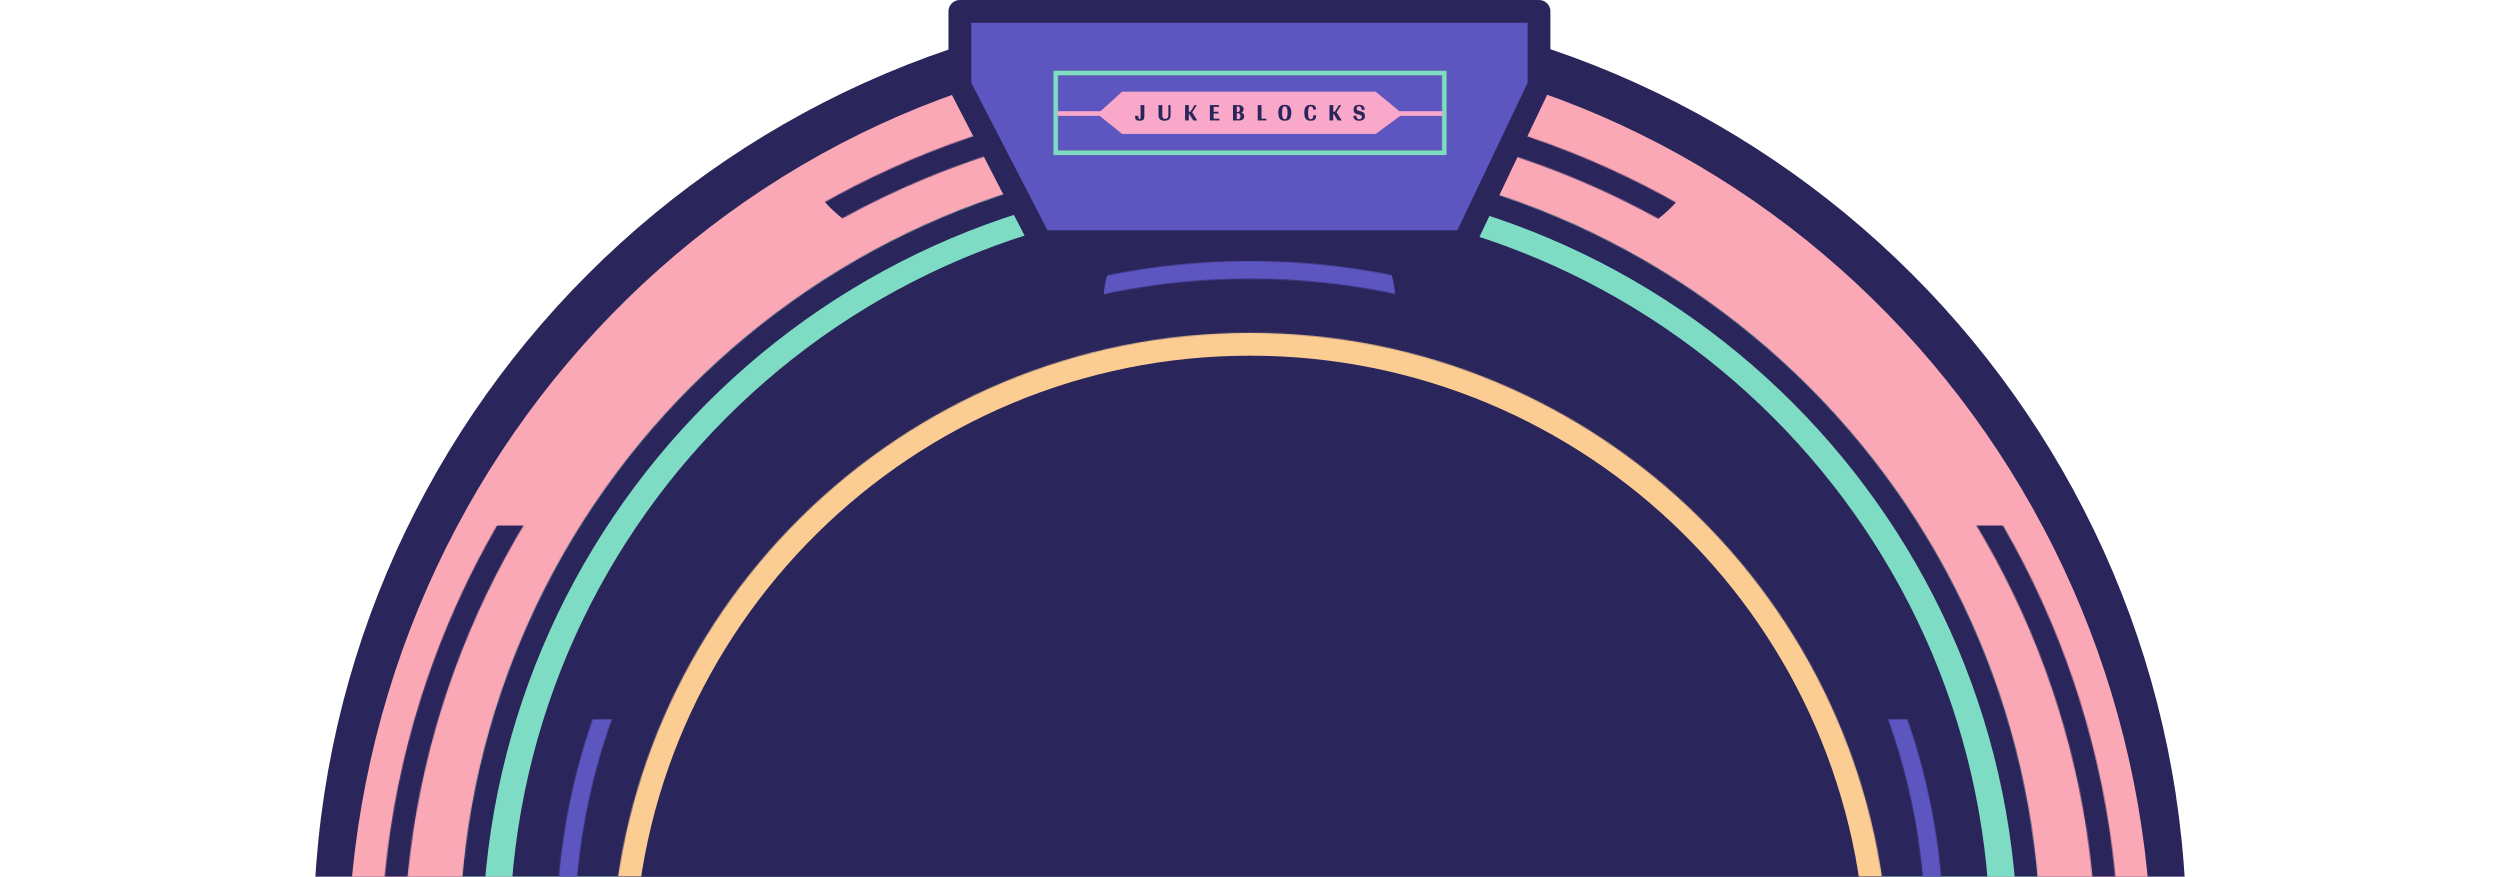 <svg width="2193" height="769" viewBox="0 0 2193 769" fill="none" xmlns="http://www.w3.org/2000/svg">
<g clip-path="url(#clip0)">
<path fill-rule="evenodd" clip-rule="evenodd" d="M1917.86 837C1917.95 831.845 1918 826.678 1918 821.5C1918 367.798 1550.2 0 1096.5 0C642.798 0 275 367.798 275 821.5C275 826.678 275.048 831.845 275.143 837H275V2998H1918V837H1917.86Z" fill="#2A265B"/>
<path fill-rule="evenodd" clip-rule="evenodd" d="M1887.58 864.391C1887.67 859.301 1887.72 854.2 1887.72 849.088C1887.72 401.136 1533.41 38 1096.36 38C659.303 38 305 401.136 305 849.088C305 854.2 305.046 859.301 305.138 864.391H305V2998H1887.72V864.391H1887.58Z" fill="url(#paint0_linear)"/>
<mask id="path-3-inside-1" fill="white">
<path fill-rule="evenodd" clip-rule="evenodd" d="M1789.88 843.247C1789.96 838.949 1790 834.642 1790 830.325C1790 446.86 1479.51 136 1096.5 136C713.491 136 403 446.86 403 830.325C403 834.642 403.039 838.949 403.118 843.247H403V2999H1790V843.247H1789.88Z"/>
</mask>
<path fill-rule="evenodd" clip-rule="evenodd" d="M1789.88 843.247C1789.96 838.949 1790 834.642 1790 830.325C1790 446.86 1479.51 136 1096.5 136C713.491 136 403 446.86 403 830.325C403 834.642 403.039 838.949 403.118 843.247H403V2999H1790V843.247H1789.88Z" fill="#7FDCC4"/>
<path d="M1789.88 843.247L1769.89 842.882L1769.51 863.247H1789.88V843.247ZM403.118 843.247V863.247H423.486L423.114 842.882L403.118 843.247ZM403 843.247V823.247H383V843.247H403ZM403 2999H383V3019H403V2999ZM1790 2999V3019H1810V2999H1790ZM1790 843.247H1810V823.247H1790V843.247ZM1770 830.325C1770 834.52 1769.96 838.706 1769.89 842.882L1809.88 843.612C1809.96 839.192 1810 834.763 1810 830.325H1770ZM1096.5 156C1468.44 156 1770 457.883 1770 830.325H1810C1810 435.837 1490.58 116 1096.5 116V156ZM423 830.325C423 457.883 724.559 156 1096.5 156V116C702.422 116 383 435.837 383 830.325H423ZM423.114 842.882C423.038 838.706 423 834.52 423 830.325H383C383 834.763 383.04 839.192 383.121 843.611L423.114 842.882ZM403 863.247H403.118V823.247H403V863.247ZM423 2999V843.247H383V2999H423ZM1790 2979H403V3019H1790V2979ZM1770 843.247V2999H1810V843.247H1770ZM1789.88 863.247H1790V823.247H1789.88V863.247Z" fill="#2A265B" mask="url(#path-3-inside-1)"/>
<g filter="url(#filter0_b)">
<path fill-rule="evenodd" clip-rule="evenodd" d="M1745.69 838C1745.76 833.99 1745.8 829.972 1745.8 825.945C1745.8 466.99 1455.05 176 1096.4 176C737.746 176 447 466.99 447 825.945C447 829.972 447.037 833.99 447.109 838H447V2998H1746V838H1745.69Z" fill="#2A265B"/>
</g>
<mask id="path-6-inside-2" fill="white">
<path fill-rule="evenodd" clip-rule="evenodd" d="M1657 852.5V1984C1657 2039.23 1612.23 2084 1557 2084H636C580.771 2084 536 2039.23 536 1984V852.5V845.025C536 845.011 536.011 845 536.025 845V845C536.038 845 536.049 844.989 536.049 844.975C540.077 538.888 789.456 292 1096.5 292C1403.54 292 1652.92 538.888 1656.95 844.975C1656.95 844.989 1656.96 845 1656.98 845V845C1656.99 845 1657 845.011 1657 845.025V852.5Z"/>
</mask>
<path fill-rule="evenodd" clip-rule="evenodd" d="M1657 852.5V1984C1657 2039.23 1612.23 2084 1557 2084H636C580.771 2084 536 2039.23 536 1984V852.5V845.025C536 845.011 536.011 845 536.025 845V845C536.038 845 536.049 844.989 536.049 844.975C540.077 538.888 789.456 292 1096.5 292C1403.54 292 1652.92 538.888 1656.95 844.975C1656.95 844.989 1656.96 845 1656.98 845V845C1656.99 845 1657 845.011 1657 845.025V852.5Z" fill="#2A265B"/>
<path d="M536.049 844.975L556.048 845.239L536.049 844.975ZM1656.95 844.975L1636.95 845.239L1656.95 844.975ZM1637 852.5V1984H1677V852.5H1637ZM1557 2064H636V2104H1557V2064ZM556 1984V852.5H516V1984H556ZM556 852.5V845.025H516V852.5H556ZM556.048 845.239C559.931 550.079 800.414 312 1096.5 312V272C778.499 272 520.222 527.697 516.051 844.712L556.048 845.239ZM1096.5 312C1392.59 312 1633.07 550.079 1636.95 845.239L1676.95 844.712C1672.78 527.697 1414.5 272 1096.5 272V312ZM1637 845.025V852.5H1677V845.025H1637ZM1656.98 865C1645.94 865 1637 856.057 1637 845.025H1677C1677 833.965 1668.03 825 1656.98 825V865ZM536.025 865C547.125 865 555.905 856.05 556.048 845.239L516.051 844.712C516.193 833.928 524.951 825 536.025 825V865ZM556 845.025C556 856.057 547.057 865 536.025 865V825C524.965 825 516 833.966 516 845.025H556ZM1636.95 845.239C1637.09 856.045 1645.87 865 1656.98 865V825C1668.05 825 1676.81 833.933 1676.95 844.712L1636.95 845.239ZM636 2064C591.817 2064 556 2028.18 556 1984H516C516 2050.27 569.726 2104 636 2104V2064ZM1637 1984C1637 2028.18 1601.18 2064 1557 2064V2104C1623.27 2104 1677 2050.27 1677 1984H1637Z" fill="#FCCD93" mask="url(#path-6-inside-2)"/>
<mask id="mask0" mask-type="alpha" maskUnits="userSpaceOnUse" x="334" y="80" width="1525" height="772">
<path fill-rule="evenodd" clip-rule="evenodd" d="M1096.5 100C686.422 100 354 432.211 354 842C354 847.523 349.523 852 344 852C338.477 852 334 847.523 334 842C334 421.153 675.389 80 1096.5 80C1517.61 80 1859 421.153 1859 842C1859 847.523 1854.52 852 1849 852C1843.48 852 1839 847.523 1839 842C1839 432.211 1506.58 100 1096.5 100Z" fill="#2A265B"/>
</mask>
<g mask="url(#mask0)">
<path d="M1486 140.5C1486 212.573 1311.84 271 1097 271C882.161 271 708 212.573 708 140.5C708 68.427 882.161 10 1097 10C1311.84 10 1486 68.427 1486 140.5Z" fill="#2A265B"/>
<rect x="263" y="461" width="1666" height="353" fill="#2A265B"/>
</g>
<mask id="mask1" mask-type="alpha" maskUnits="userSpaceOnUse" x="488" y="229" width="1217" height="599">
<path fill-rule="evenodd" clip-rule="evenodd" d="M1096.5 244.518C769.245 244.518 503.961 502.283 503.961 820.241C503.961 824.526 500.388 828 495.98 828C491.573 828 488 824.526 488 820.241C488 493.703 760.44 229 1096.5 229C1432.56 229 1705 493.703 1705 820.241C1705 824.526 1701.43 828 1697.02 828C1692.61 828 1689.04 824.526 1689.04 820.241C1689.04 502.283 1423.76 244.518 1096.5 244.518Z" fill="#5D55C0"/>
</mask>
<g mask="url(#mask1)">
<path d="M1224 264C1224 319.781 1166.69 365 1096 365C1025.31 365 968 319.781 968 264C968 208.219 1025.31 163 1096 163C1166.69 163 1224 208.219 1224 264Z" fill="#5D55C0"/>
<rect x="431" y="631" width="1330" height="197" fill="#5D55C0"/>
</g>
<path d="M1350 10H842V75L912.778 212H1284.7L1350 75V10Z" fill="#5D55C0" stroke="#2A265B" stroke-width="20" stroke-linecap="round" stroke-linejoin="round"/>
<mask id="path-15-inside-3" fill="white">
<path fill-rule="evenodd" clip-rule="evenodd" d="M1264.87 66.111V131.889H928.128V66.111H1264.87ZM924 62H1269V136H924V62Z"/>
</mask>
<path fill-rule="evenodd" clip-rule="evenodd" d="M1264.87 66.111V131.889H928.128V66.111H1264.87ZM924 62H1269V136H924V62Z" fill="#484848"/>
<path d="M1264.87 66.111H1314.87V16.111H1264.87V66.111ZM1264.87 131.889V181.889H1314.87V131.889H1264.87ZM928.128 131.889H878.128V181.889H928.128V131.889ZM928.128 66.111V16.111H878.128V66.111H928.128ZM924 62V12H874V62H924ZM1269 62H1319V12H1269V62ZM1269 136V186H1319V136H1269ZM924 136H874V186H924V136ZM1264.87 16.111H928.128V116.111H1264.87V16.111ZM1314.87 131.889V66.111H1214.87V131.889H1314.87ZM928.128 181.889H1264.87V81.889H928.128V181.889ZM878.128 66.111V131.889H978.128V66.111H878.128ZM874 62V136H974V62H874ZM1269 12H924V112H1269V12ZM1319 136V62H1219V136H1319ZM924 186H1269V86H924V186Z" fill="#7FDCC4" mask="url(#path-15-inside-3)"/>
<path fill-rule="evenodd" clip-rule="evenodd" d="M984.348 80.418H1206.75L1227.42 97.52H1265.45V101.631H1228.27L1206.75 117.5H984.348L964.629 101.631H927.633V97.52H965.413L984.348 80.418Z" fill="#FAA8C9"/>
<path d="M1003.83 92.192H1000.51V102.287C1000.51 103.789 1000.18 104.54 999.536 104.54C998.89 104.54 998.567 103.545 998.567 101.556H995.658C995.658 103.467 995.962 104.667 996.569 105.155C997.176 105.662 998.048 105.915 999.184 105.915C1000.32 105.915 1001.19 105.818 1001.8 105.623C1002.43 105.428 1002.88 105.145 1003.15 104.774C1003.6 104.13 1003.83 103.301 1003.83 102.287V92.192Z" fill="#2A265B"/>
<path d="M1026.84 92.192H1024.9V101.204C1024.9 102.277 1024.63 103.067 1024.08 103.575C1023.53 104.062 1022.82 104.306 1021.96 104.306C1020.38 104.306 1019.58 103.272 1019.58 101.204V92.192H1016.26V101.204C1016.26 104.345 1018.09 105.915 1021.76 105.915C1022.99 105.915 1024.11 105.603 1025.11 104.979C1026.26 104.257 1026.84 102.999 1026.84 101.204V92.192Z" fill="#2A265B"/>
<path d="M1042.96 99.595L1046.75 105.652H1050.25L1045.78 98.483L1049.81 92.192H1047.87L1044.23 97.986H1042.85V92.192H1039.53V105.652H1042.85V99.595H1042.96Z" fill="#2A265B"/>
<path d="M1069.7 104.072H1064.62V99.595H1068.82V98.015H1064.62V93.772H1069.35V92.192H1061.3V105.652H1069.7V104.072Z" fill="#2A265B"/>
<path d="M1090.9 95.645C1090.9 94.748 1090.56 93.948 1089.88 93.246C1089.21 92.543 1088.04 92.192 1086.35 92.192H1081.59V105.652H1086.88C1088.52 105.652 1089.69 105.301 1090.38 104.599C1091.06 103.896 1091.4 103.048 1091.4 102.053C1091.4 100.375 1090.58 99.263 1088.94 98.717C1090.25 98.23 1090.9 97.206 1090.9 95.645ZM1084.91 98.191V93.392H1086.03C1087.09 93.392 1087.61 94.192 1087.61 95.791C1087.61 97.391 1087.09 98.191 1086.03 98.191H1084.91ZM1084.91 104.452V99.361H1086.44C1086.95 99.361 1087.35 99.634 1087.64 100.18C1087.96 100.707 1088.11 101.331 1088.11 102.053C1088.11 103.653 1087.56 104.452 1086.44 104.452H1084.91Z" fill="#2A265B"/>
<path d="M1110.82 104.072H1106.59V92.192H1103.27V105.652H1110.82V104.072Z" fill="#2A265B"/>
<path d="M1127.04 105.915C1129.18 105.915 1130.66 105.311 1131.48 104.101C1132.32 102.872 1132.74 101.156 1132.74 98.951C1132.74 96.747 1132.32 95.031 1131.48 93.802C1130.66 92.553 1129.18 91.929 1127.04 91.929C1124.77 91.929 1123.22 92.621 1122.4 94.006C1121.68 95.235 1121.31 96.874 1121.31 98.922C1121.31 102.394 1122.26 104.56 1124.16 105.418C1124.95 105.75 1125.91 105.915 1127.04 105.915ZM1124.63 98.922C1124.63 97.771 1124.69 96.806 1124.81 96.025C1124.93 95.245 1125.17 94.591 1125.55 94.065C1125.92 93.519 1126.42 93.246 1127.04 93.246C1128.65 93.246 1129.45 95.138 1129.45 98.922C1129.45 102.706 1128.65 104.599 1127.04 104.599C1126.42 104.599 1125.92 104.335 1125.55 103.809C1125.17 103.262 1124.93 102.599 1124.81 101.819C1124.69 101.039 1124.63 100.073 1124.63 98.922Z" fill="#2A265B"/>
<path d="M1154.61 95.85C1154.47 94.543 1154.06 93.567 1153.38 92.924C1152.69 92.26 1151.52 91.929 1149.88 91.929C1147.72 91.929 1146.23 92.495 1145.38 93.626C1144.54 94.757 1144.12 96.523 1144.12 98.922C1144.12 101.321 1144.54 103.087 1145.38 104.218C1146.23 105.35 1147.63 105.915 1149.59 105.915C1151.54 105.915 1152.85 105.525 1153.49 104.745C1154.14 103.965 1154.52 102.765 1154.64 101.146L1151.96 101.029C1151.96 102.199 1151.81 103.077 1151.49 103.662C1151.2 104.248 1150.62 104.54 1149.76 104.54C1148.92 104.54 1148.32 104.121 1147.97 103.282C1147.62 102.443 1147.44 100.99 1147.44 98.922C1147.44 96.835 1147.62 95.382 1147.97 94.562C1148.32 93.724 1148.9 93.304 1149.7 93.304C1150.53 93.304 1151.08 93.548 1151.38 94.036C1151.69 94.523 1151.89 95.264 1151.96 96.259L1154.61 95.85Z" fill="#2A265B"/>
<path d="M1169.64 99.595L1173.43 105.652H1176.93L1172.46 98.483L1176.49 92.192H1174.55L1170.9 97.986H1169.52V92.192H1166.2V105.652H1169.52V99.595H1169.64Z" fill="#2A265B"/>
<path d="M1187.36 96.055C1187.36 97.284 1187.64 98.22 1188.18 98.864C1188.73 99.507 1189.63 99.966 1190.89 100.239L1191.86 100.444C1192.97 100.697 1193.72 100.961 1194.09 101.234C1194.46 101.487 1194.65 101.926 1194.65 102.55C1194.65 103.175 1194.43 103.672 1194 104.043C1193.59 104.413 1193.01 104.599 1192.27 104.599C1190.72 104.599 1189.87 103.506 1189.71 101.321L1187.07 101.731C1187.22 103.155 1187.72 104.209 1188.57 104.891C1189.41 105.574 1190.64 105.915 1192.27 105.915C1193.91 105.915 1195.17 105.564 1196.03 104.862C1196.89 104.16 1197.32 103.184 1197.32 101.936C1197.32 100.668 1197.05 99.722 1196.5 99.098C1195.95 98.454 1195.04 97.986 1193.77 97.693L1192.65 97.401C1191.59 97.147 1190.89 96.884 1190.53 96.611C1190.18 96.337 1190.01 95.898 1190.01 95.294C1190.01 94.67 1190.2 94.172 1190.59 93.802C1190.98 93.431 1191.53 93.246 1192.24 93.246C1192.94 93.246 1193.5 93.528 1193.91 94.094C1194.32 94.66 1194.55 95.46 1194.59 96.493L1197.23 96.113C1197.06 94.689 1196.56 93.636 1195.73 92.953C1194.93 92.27 1193.77 91.929 1192.24 91.929C1188.99 91.929 1187.36 93.304 1187.36 96.055Z" fill="#2A265B"/>
</g>
<defs>
<filter id="filter0_b" x="443" y="172" width="1307" height="2830" filterUnits="userSpaceOnUse" color-interpolation-filters="sRGB">
<feFlood flood-opacity="0" result="BackgroundImageFix"/>
<feGaussianBlur in="BackgroundImage" stdDeviation="2"/>
<feComposite in2="SourceAlpha" operator="in" result="effect1_backgroundBlur"/>
<feBlend mode="normal" in="SourceGraphic" in2="effect1_backgroundBlur" result="shape"/>
</filter>
<linearGradient id="paint0_linear" x1="573.5" y1="1579" x2="1617" y2="3355.5" gradientUnits="userSpaceOnUse">
<stop offset="0.004" stop-color="#FAA8B6"/>
<stop offset="1" stop-color="#FAA8C9" stop-opacity="0"/>
</linearGradient>
<clipPath id="clip0">
<rect width="2193" height="769" fill="white"/>
</clipPath>
</defs>
</svg>
